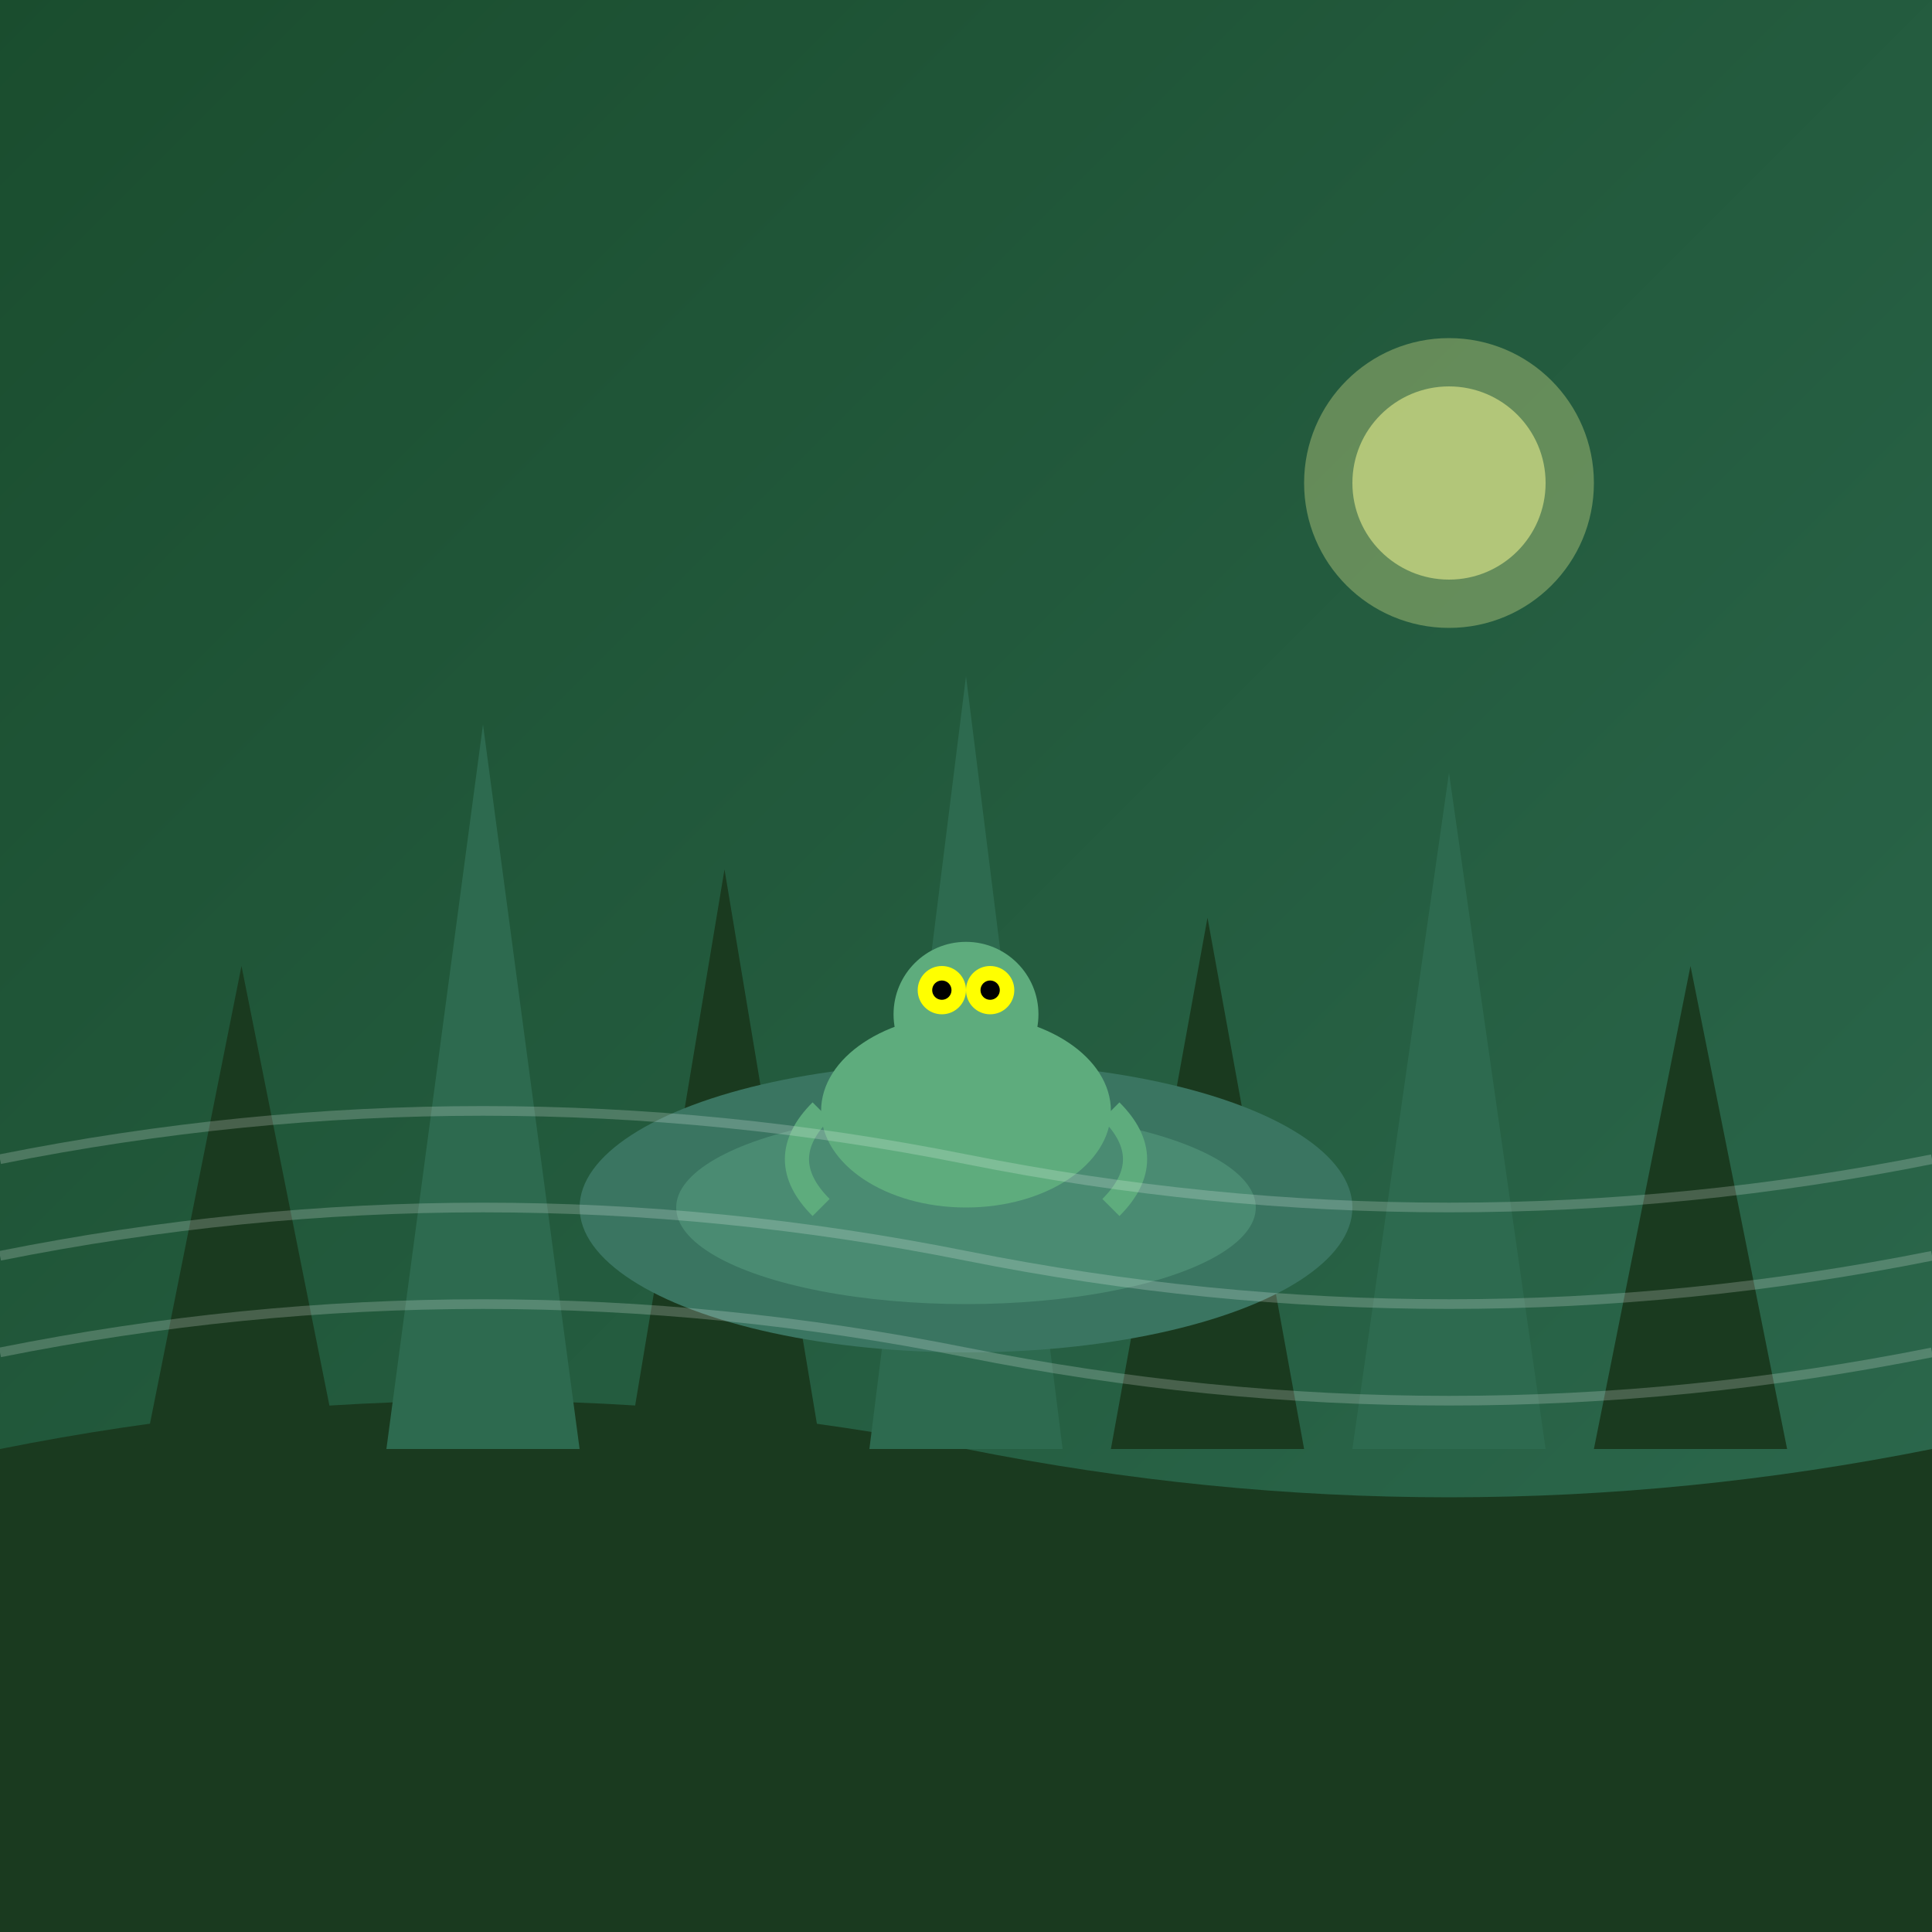 <?xml version="1.0" encoding="UTF-8"?>
<svg width="400" height="400" viewBox="0 0 400 400" xmlns="http://www.w3.org/2000/svg">
  <rect x="0" y="0" width="400" height="400" fill="#808080" stroke="none"/>
  <!-- Background gradient -->
  <defs>
    <linearGradient id="forestBg" x1="0%" y1="0%" x2="100%" y2="100%">
      <stop offset="0%" style="stop-color:#1a4d2e;stop-opacity:1" />
      <stop offset="100%" style="stop-color:#2d6a4f;stop-opacity:1" />
    </linearGradient>
  </defs>
  <rect width="400" height="400" fill="url(#forestBg)"/>
  
  <!-- Forest floor -->
  <path d="M0,300 Q100,280 200,300 Q300,320 400,300 L400,400 L0,400 Z" fill="#1a3a1f"/>
  
  <!-- Trees in background -->
  <path d="M50,200 L30,300 L70,300 Z" fill="#1a3a1f"/>
  <path d="M150,180 L130,300 L170,300 Z" fill="#1a3a1f"/>
  <path d="M250,190 L230,300 L270,300 Z" fill="#1a3a1f"/>
  <path d="M350,200 L330,300 L370,300 Z" fill="#1a3a1f"/>
  
  <!-- Trees in middle ground -->
  <path d="M100,150 L80,300 L120,300 Z" fill="#2d6a4f"/>
  <path d="M200,140 L180,300 L220,300 Z" fill="#2d6a4f"/>
  <path d="M300,160 L280,300 L320,300 Z" fill="#2d6a4f"/>
  
  <!-- Frog on leaf -->
  <ellipse cx="200" cy="250" rx="80" ry="30" fill="#3a7561"/>
  <ellipse cx="200" cy="250" rx="60" ry="20" fill="#4a8b72"/>
  
  <!-- Frog body -->
  <ellipse cx="200" cy="230" rx="30" ry="20" fill="#5eac7d"/>
  
  <!-- Frog head -->
  <circle cx="200" cy="210" r="15" fill="#5eac7d"/>
  
  <!-- Frog eyes -->
  <circle cx="195" cy="205" r="5" fill="#ffff00"/>
  <circle cx="195" cy="205" r="2" fill="#000000"/>
  <circle cx="205" cy="205" r="5" fill="#ffff00"/>
  <circle cx="205" cy="205" r="2" fill="#000000"/>
  
  <!-- Frog legs -->
  <path d="M170,230 Q160,240 170,250" stroke="#5eac7d" stroke-width="5" fill="none"/>
  <path d="M230,230 Q240,240 230,250" stroke="#5eac7d" stroke-width="5" fill="none"/>
  
  <!-- Sun rays -->
  <circle cx="300" cy="100" r="30" fill="#ffff99" opacity="0.3"/>
  <circle cx="300" cy="100" r="20" fill="#ffff99" opacity="0.5"/>
  
  <!-- Mist/fog -->
  <path d="M0,280 Q100,260 200,280 Q300,300 400,280" stroke="white" stroke-width="2" stroke-opacity="0.2" fill="none"/>
  <path d="M0,260 Q100,240 200,260 Q300,280 400,260" stroke="white" stroke-width="2" stroke-opacity="0.2" fill="none"/>
  <path d="M0,240 Q100,220 200,240 Q300,260 400,240" stroke="white" stroke-width="2" stroke-opacity="0.2" fill="none"/>
</svg>
